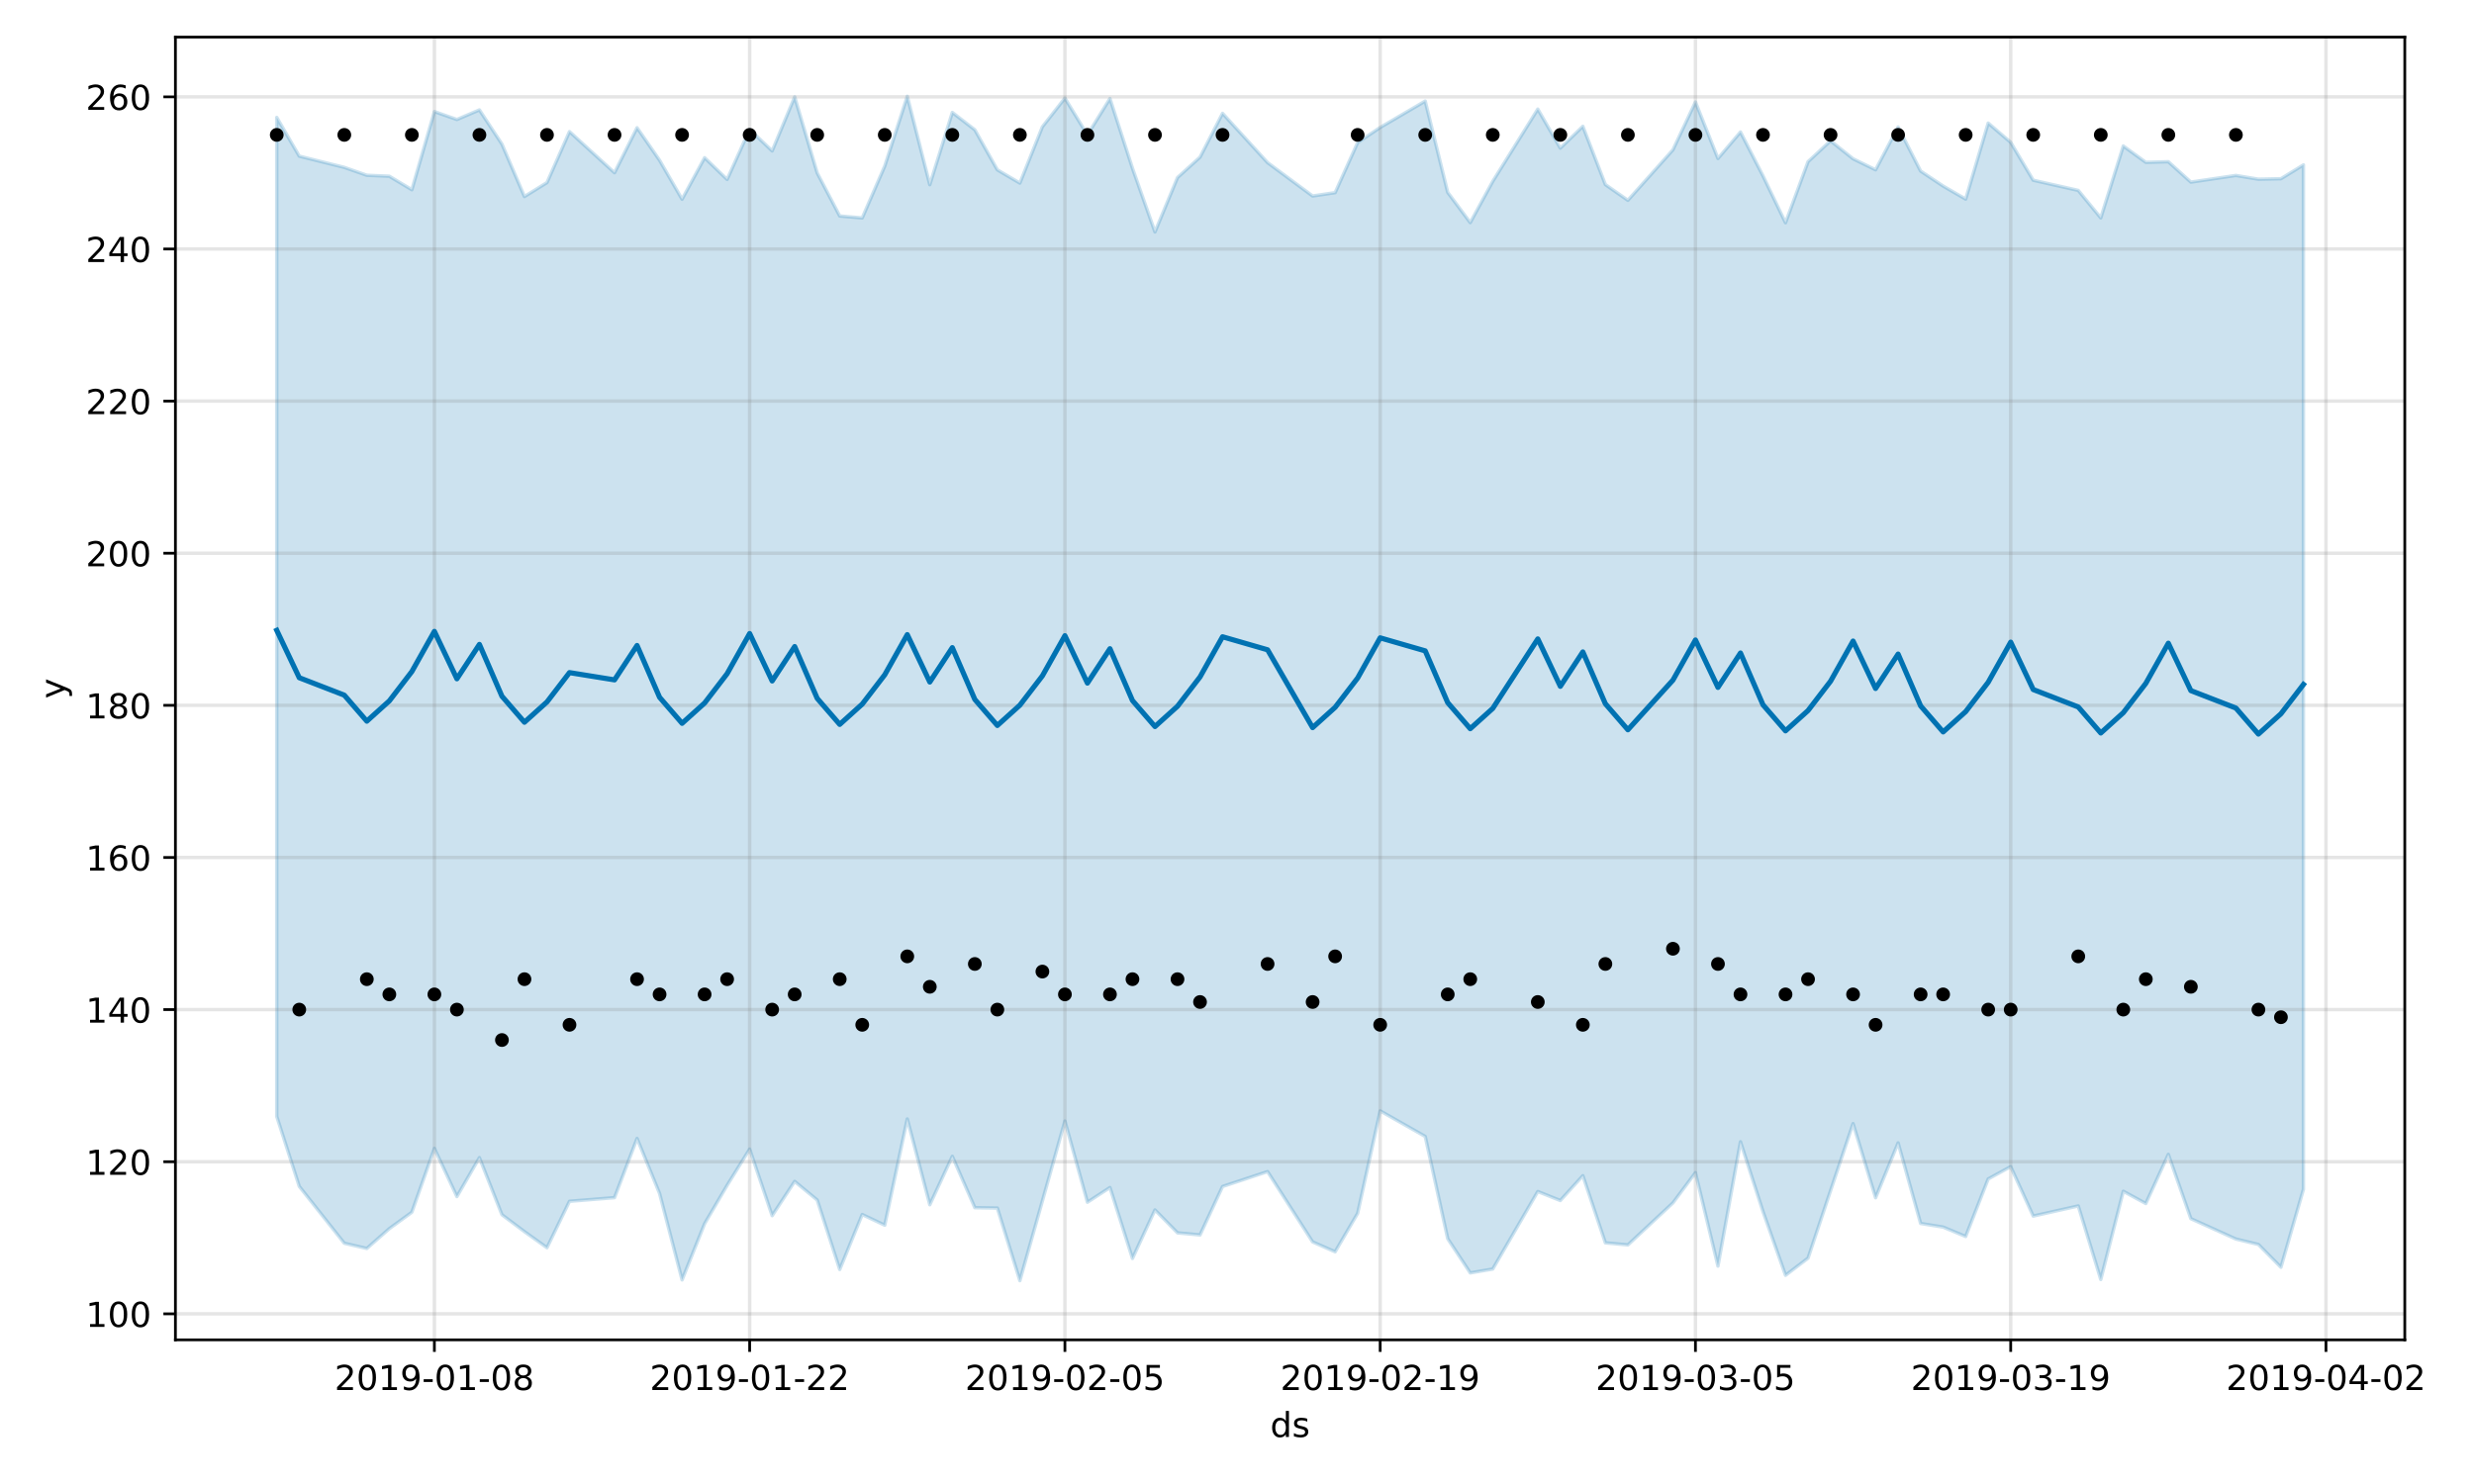 <?xml version="1.0" encoding="utf-8" standalone="no"?>
<!DOCTYPE svg PUBLIC "-//W3C//DTD SVG 1.1//EN"
  "http://www.w3.org/Graphics/SVG/1.1/DTD/svg11.dtd">
<!-- Created with matplotlib (https://matplotlib.org/) -->
<svg height="432pt" version="1.1" viewBox="0 0 720 432" width="720pt" xmlns="http://www.w3.org/2000/svg" xmlns:xlink="http://www.w3.org/1999/xlink">
 <defs>
  <style type="text/css">
*{stroke-linecap:butt;stroke-linejoin:round;}
  </style>
 </defs>
 <g id="figure_1">
  <g id="patch_1">
   <path d="M 0 432 
L 720 432 
L 720 0 
L 0 0 
z
" style="fill:#ffffff;"/>
  </g>
  <g id="axes_1">
   <g id="patch_2">
    <path d="M 51.05 390.04 
L 699.857 390.04 
L 699.857 10.8 
L 51.05 10.8 
z
" style="fill:#ffffff;"/>
   </g>
   <g id="PolyCollection_1">
    <defs>
     <path d="M 80.541 -397.815 
L 80.541 -106.999 
L 87.095 -86.637 
L 100.202 -70.08 
L 106.756 -68.565 
L 113.309 -74.334 
L 119.863 -79.11 
L 126.417 -97.701 
L 132.97 -83.664 
L 139.524 -95.012 
L 146.077 -78.392 
L 152.631 -73.467 
L 159.185 -68.782 
L 165.738 -82.298 
L 178.845 -83.357 
L 185.399 -100.588 
L 191.953 -84.562 
L 198.506 -59.417 
L 205.06 -75.765 
L 211.613 -86.94 
L 218.167 -97.492 
L 224.721 -78.104 
L 231.274 -88.088 
L 237.828 -82.665 
L 244.381 -62.448 
L 250.935 -78.447 
L 257.489 -75.333 
L 264.042 -106.262 
L 270.596 -81.283 
L 277.15 -95.389 
L 283.703 -80.427 
L 290.257 -80.325 
L 296.81 -59.198 
L 303.364 -82.396 
L 309.918 -105.663 
L 316.471 -82.026 
L 323.025 -86.302 
L 329.578 -65.653 
L 336.132 -79.781 
L 342.686 -73.103 
L 349.239 -72.499 
L 355.793 -86.599 
L 368.9 -90.939 
L 382.007 -70.472 
L 388.561 -67.596 
L 395.114 -78.793 
L 401.668 -108.617 
L 414.775 -101.171 
L 421.329 -71.398 
L 427.883 -61.452 
L 434.436 -62.576 
L 447.543 -85.143 
L 454.097 -82.519 
L 460.651 -89.748 
L 467.204 -70.204 
L 473.758 -69.595 
L 486.865 -81.826 
L 493.419 -90.637 
L 499.972 -63.432 
L 506.526 -99.622 
L 513.079 -79.308 
L 519.633 -60.752 
L 526.187 -65.75 
L 532.74 -85.381 
L 539.294 -104.905 
L 545.847 -83.328 
L 552.401 -99.302 
L 558.955 -75.842 
L 565.508 -74.784 
L 572.062 -72.05 
L 578.616 -88.798 
L 585.169 -92.383 
L 591.723 -77.991 
L 604.83 -80.944 
L 611.384 -59.53 
L 617.937 -85.219 
L 624.491 -81.646 
L 631.044 -95.961 
L 637.598 -77.244 
L 650.705 -71.314 
L 657.259 -69.726 
L 663.812 -63.093 
L 670.366 -85.815 
L 670.366 -383.999 
L 670.366 -383.999 
L 663.812 -379.979 
L 657.259 -379.842 
L 650.705 -380.929 
L 637.598 -378.994 
L 631.044 -384.927 
L 624.491 -384.743 
L 617.937 -389.506 
L 611.384 -368.568 
L 604.83 -376.578 
L 591.723 -379.544 
L 585.169 -390.555 
L 578.616 -396.17 
L 572.062 -374.042 
L 565.508 -377.843 
L 558.955 -382.206 
L 552.401 -395.037 
L 545.847 -382.577 
L 539.294 -385.779 
L 532.74 -391.015 
L 526.187 -384.934 
L 519.633 -367.16 
L 513.079 -380.804 
L 506.526 -393.571 
L 499.972 -385.863 
L 493.419 -402.31 
L 486.865 -388.383 
L 473.758 -373.692 
L 467.204 -378.274 
L 460.651 -395.23 
L 454.097 -388.87 
L 447.543 -400.235 
L 434.436 -379.219 
L 427.883 -367.192 
L 421.329 -375.999 
L 414.775 -402.577 
L 401.668 -394.895 
L 395.114 -390.496 
L 388.561 -375.923 
L 382.007 -374.947 
L 368.9 -384.661 
L 355.793 -399.005 
L 349.239 -386.253 
L 342.686 -380.311 
L 336.132 -364.478 
L 329.578 -383.032 
L 323.025 -403.307 
L 316.471 -392.731 
L 309.918 -403.438 
L 303.364 -395.09 
L 296.81 -378.704 
L 290.257 -382.561 
L 283.703 -394.219 
L 277.15 -399.272 
L 270.596 -378.238 
L 264.042 -403.962 
L 257.489 -383.664 
L 250.935 -368.561 
L 244.381 -369.128 
L 237.828 -381.665 
L 231.274 -403.794 
L 224.721 -388.069 
L 218.167 -394.306 
L 211.613 -379.768 
L 205.06 -386.092 
L 198.506 -374.001 
L 191.953 -385.341 
L 185.399 -394.818 
L 178.845 -381.722 
L 165.738 -393.683 
L 159.185 -378.855 
L 152.631 -374.786 
L 146.077 -390.054 
L 139.524 -400.005 
L 132.97 -397.215 
L 126.417 -399.523 
L 119.863 -376.774 
L 113.309 -380.705 
L 106.756 -380.985 
L 100.202 -383.279 
L 87.095 -386.548 
L 80.541 -397.815 
z
" id="mac8646a517" style="stroke:#0072b2;stroke-opacity:0.2;"/>
    </defs>
    <g clip-path="url(#pdb4996a331)">
     <use style="fill:#0072b2;fill-opacity:0.2;stroke:#0072b2;stroke-opacity:0.2;" x="0" xlink:href="#mac8646a517" y="432"/>
    </g>
   </g>
   <g id="matplotlib.axis_1">
    <g id="xtick_1">
     <g id="line2d_1">
      <path clip-path="url(#pdb4996a331)" d="M 126.417 390.04 
L 126.417 10.8 
" style="fill:none;stroke:#808080;stroke-linecap:square;stroke-opacity:0.2;"/>
     </g>
     <g id="line2d_2">
      <defs>
       <path d="M 0 0 
L 0 3.5 
" id="ma85a212141" style="stroke:#000000;stroke-width:0.8;"/>
      </defs>
      <g>
       <use style="stroke:#000000;stroke-width:0.8;" x="126.417" xlink:href="#ma85a212141" y="390.04"/>
      </g>
     </g>
     <g id="text_1">
      <!-- 2019-01-08 -->
      <defs>
       <path d="M 19.188 8.297 
L 53.609 8.297 
L 53.609 0 
L 7.328 0 
L 7.328 8.297 
Q 12.938 14.109 22.625 23.891 
Q 32.328 33.688 34.812 36.531 
Q 39.547 41.844 41.422 45.531 
Q 43.312 49.219 43.312 52.781 
Q 43.312 58.594 39.234 62.25 
Q 35.156 65.922 28.609 65.922 
Q 23.969 65.922 18.812 64.312 
Q 13.672 62.703 7.812 59.422 
L 7.812 69.391 
Q 13.766 71.781 18.938 73 
Q 24.125 74.219 28.422 74.219 
Q 39.75 74.219 46.484 68.547 
Q 53.219 62.891 53.219 53.422 
Q 53.219 48.922 51.531 44.891 
Q 49.859 40.875 45.406 35.406 
Q 44.188 33.984 37.641 27.219 
Q 31.109 20.453 19.188 8.297 
z
" id="DejaVuSans-50"/>
       <path d="M 31.781 66.406 
Q 24.172 66.406 20.328 58.906 
Q 16.5 51.422 16.5 36.375 
Q 16.5 21.391 20.328 13.891 
Q 24.172 6.391 31.781 6.391 
Q 39.453 6.391 43.281 13.891 
Q 47.125 21.391 47.125 36.375 
Q 47.125 51.422 43.281 58.906 
Q 39.453 66.406 31.781 66.406 
z
M 31.781 74.219 
Q 44.047 74.219 50.516 64.516 
Q 56.984 54.828 56.984 36.375 
Q 56.984 17.969 50.516 8.266 
Q 44.047 -1.422 31.781 -1.422 
Q 19.531 -1.422 13.062 8.266 
Q 6.594 17.969 6.594 36.375 
Q 6.594 54.828 13.062 64.516 
Q 19.531 74.219 31.781 74.219 
z
" id="DejaVuSans-48"/>
       <path d="M 12.406 8.297 
L 28.516 8.297 
L 28.516 63.922 
L 10.984 60.406 
L 10.984 69.391 
L 28.422 72.906 
L 38.281 72.906 
L 38.281 8.297 
L 54.391 8.297 
L 54.391 0 
L 12.406 0 
z
" id="DejaVuSans-49"/>
       <path d="M 10.984 1.516 
L 10.984 10.5 
Q 14.703 8.734 18.5 7.812 
Q 22.312 6.891 25.984 6.891 
Q 35.75 6.891 40.891 13.453 
Q 46.047 20.016 46.781 33.406 
Q 43.953 29.203 39.594 26.953 
Q 35.25 24.703 29.984 24.703 
Q 19.047 24.703 12.672 31.312 
Q 6.297 37.938 6.297 49.422 
Q 6.297 60.641 12.938 67.422 
Q 19.578 74.219 30.609 74.219 
Q 43.266 74.219 49.922 64.516 
Q 56.594 54.828 56.594 36.375 
Q 56.594 19.141 48.406 8.859 
Q 40.234 -1.422 26.422 -1.422 
Q 22.703 -1.422 18.891 -0.688 
Q 15.094 0.047 10.984 1.516 
z
M 30.609 32.422 
Q 37.25 32.422 41.125 36.953 
Q 45.016 41.5 45.016 49.422 
Q 45.016 57.281 41.125 61.844 
Q 37.25 66.406 30.609 66.406 
Q 23.969 66.406 20.094 61.844 
Q 16.219 57.281 16.219 49.422 
Q 16.219 41.5 20.094 36.953 
Q 23.969 32.422 30.609 32.422 
z
" id="DejaVuSans-57"/>
       <path d="M 4.891 31.391 
L 31.203 31.391 
L 31.203 23.391 
L 4.891 23.391 
z
" id="DejaVuSans-45"/>
       <path d="M 31.781 34.625 
Q 24.75 34.625 20.719 30.859 
Q 16.703 27.094 16.703 20.516 
Q 16.703 13.922 20.719 10.156 
Q 24.75 6.391 31.781 6.391 
Q 38.812 6.391 42.859 10.172 
Q 46.922 13.969 46.922 20.516 
Q 46.922 27.094 42.891 30.859 
Q 38.875 34.625 31.781 34.625 
z
M 21.922 38.812 
Q 15.578 40.375 12.031 44.719 
Q 8.5 49.078 8.5 55.328 
Q 8.5 64.062 14.719 69.141 
Q 20.953 74.219 31.781 74.219 
Q 42.672 74.219 48.875 69.141 
Q 55.078 64.062 55.078 55.328 
Q 55.078 49.078 51.531 44.719 
Q 48 40.375 41.703 38.812 
Q 48.828 37.156 52.797 32.312 
Q 56.781 27.484 56.781 20.516 
Q 56.781 9.906 50.312 4.234 
Q 43.844 -1.422 31.781 -1.422 
Q 19.734 -1.422 13.25 4.234 
Q 6.781 9.906 6.781 20.516 
Q 6.781 27.484 10.781 32.312 
Q 14.797 37.156 21.922 38.812 
z
M 18.312 54.391 
Q 18.312 48.734 21.844 45.562 
Q 25.391 42.391 31.781 42.391 
Q 38.141 42.391 41.719 45.562 
Q 45.312 48.734 45.312 54.391 
Q 45.312 60.062 41.719 63.234 
Q 38.141 66.406 31.781 66.406 
Q 25.391 66.406 21.844 63.234 
Q 18.312 60.062 18.312 54.391 
z
" id="DejaVuSans-56"/>
      </defs>
      <g transform="translate(97.359 404.638)scale(0.1 -0.1)">
       <use xlink:href="#DejaVuSans-50"/>
       <use x="63.623" xlink:href="#DejaVuSans-48"/>
       <use x="127.246" xlink:href="#DejaVuSans-49"/>
       <use x="190.869" xlink:href="#DejaVuSans-57"/>
       <use x="254.492" xlink:href="#DejaVuSans-45"/>
       <use x="290.576" xlink:href="#DejaVuSans-48"/>
       <use x="354.199" xlink:href="#DejaVuSans-49"/>
       <use x="417.822" xlink:href="#DejaVuSans-45"/>
       <use x="453.906" xlink:href="#DejaVuSans-48"/>
       <use x="517.529" xlink:href="#DejaVuSans-56"/>
      </g>
     </g>
    </g>
    <g id="xtick_2">
     <g id="line2d_3">
      <path clip-path="url(#pdb4996a331)" d="M 218.167 390.04 
L 218.167 10.8 
" style="fill:none;stroke:#808080;stroke-linecap:square;stroke-opacity:0.2;"/>
     </g>
     <g id="line2d_4">
      <g>
       <use style="stroke:#000000;stroke-width:0.8;" x="218.167" xlink:href="#ma85a212141" y="390.04"/>
      </g>
     </g>
     <g id="text_2">
      <!-- 2019-01-22 -->
      <g transform="translate(189.109 404.638)scale(0.1 -0.1)">
       <use xlink:href="#DejaVuSans-50"/>
       <use x="63.623" xlink:href="#DejaVuSans-48"/>
       <use x="127.246" xlink:href="#DejaVuSans-49"/>
       <use x="190.869" xlink:href="#DejaVuSans-57"/>
       <use x="254.492" xlink:href="#DejaVuSans-45"/>
       <use x="290.576" xlink:href="#DejaVuSans-48"/>
       <use x="354.199" xlink:href="#DejaVuSans-49"/>
       <use x="417.822" xlink:href="#DejaVuSans-45"/>
       <use x="453.906" xlink:href="#DejaVuSans-50"/>
       <use x="517.529" xlink:href="#DejaVuSans-50"/>
      </g>
     </g>
    </g>
    <g id="xtick_3">
     <g id="line2d_5">
      <path clip-path="url(#pdb4996a331)" d="M 309.918 390.04 
L 309.918 10.8 
" style="fill:none;stroke:#808080;stroke-linecap:square;stroke-opacity:0.2;"/>
     </g>
     <g id="line2d_6">
      <g>
       <use style="stroke:#000000;stroke-width:0.8;" x="309.918" xlink:href="#ma85a212141" y="390.04"/>
      </g>
     </g>
     <g id="text_3">
      <!-- 2019-02-05 -->
      <defs>
       <path d="M 10.797 72.906 
L 49.516 72.906 
L 49.516 64.594 
L 19.828 64.594 
L 19.828 46.734 
Q 21.969 47.469 24.109 47.828 
Q 26.266 48.188 28.422 48.188 
Q 40.625 48.188 47.75 41.5 
Q 54.891 34.812 54.891 23.391 
Q 54.891 11.625 47.562 5.094 
Q 40.234 -1.422 26.906 -1.422 
Q 22.312 -1.422 17.547 -0.641 
Q 12.797 0.141 7.719 1.703 
L 7.719 11.625 
Q 12.109 9.234 16.797 8.062 
Q 21.484 6.891 26.703 6.891 
Q 35.156 6.891 40.078 11.328 
Q 45.016 15.766 45.016 23.391 
Q 45.016 31 40.078 35.438 
Q 35.156 39.891 26.703 39.891 
Q 22.75 39.891 18.812 39.016 
Q 14.891 38.141 10.797 36.281 
z
" id="DejaVuSans-53"/>
      </defs>
      <g transform="translate(280.86 404.638)scale(0.1 -0.1)">
       <use xlink:href="#DejaVuSans-50"/>
       <use x="63.623" xlink:href="#DejaVuSans-48"/>
       <use x="127.246" xlink:href="#DejaVuSans-49"/>
       <use x="190.869" xlink:href="#DejaVuSans-57"/>
       <use x="254.492" xlink:href="#DejaVuSans-45"/>
       <use x="290.576" xlink:href="#DejaVuSans-48"/>
       <use x="354.199" xlink:href="#DejaVuSans-50"/>
       <use x="417.822" xlink:href="#DejaVuSans-45"/>
       <use x="453.906" xlink:href="#DejaVuSans-48"/>
       <use x="517.529" xlink:href="#DejaVuSans-53"/>
      </g>
     </g>
    </g>
    <g id="xtick_4">
     <g id="line2d_7">
      <path clip-path="url(#pdb4996a331)" d="M 401.668 390.04 
L 401.668 10.8 
" style="fill:none;stroke:#808080;stroke-linecap:square;stroke-opacity:0.2;"/>
     </g>
     <g id="line2d_8">
      <g>
       <use style="stroke:#000000;stroke-width:0.8;" x="401.668" xlink:href="#ma85a212141" y="390.04"/>
      </g>
     </g>
     <g id="text_4">
      <!-- 2019-02-19 -->
      <g transform="translate(372.61 404.638)scale(0.1 -0.1)">
       <use xlink:href="#DejaVuSans-50"/>
       <use x="63.623" xlink:href="#DejaVuSans-48"/>
       <use x="127.246" xlink:href="#DejaVuSans-49"/>
       <use x="190.869" xlink:href="#DejaVuSans-57"/>
       <use x="254.492" xlink:href="#DejaVuSans-45"/>
       <use x="290.576" xlink:href="#DejaVuSans-48"/>
       <use x="354.199" xlink:href="#DejaVuSans-50"/>
       <use x="417.822" xlink:href="#DejaVuSans-45"/>
       <use x="453.906" xlink:href="#DejaVuSans-49"/>
       <use x="517.529" xlink:href="#DejaVuSans-57"/>
      </g>
     </g>
    </g>
    <g id="xtick_5">
     <g id="line2d_9">
      <path clip-path="url(#pdb4996a331)" d="M 493.419 390.04 
L 493.419 10.8 
" style="fill:none;stroke:#808080;stroke-linecap:square;stroke-opacity:0.2;"/>
     </g>
     <g id="line2d_10">
      <g>
       <use style="stroke:#000000;stroke-width:0.8;" x="493.419" xlink:href="#ma85a212141" y="390.04"/>
      </g>
     </g>
     <g id="text_5">
      <!-- 2019-03-05 -->
      <defs>
       <path d="M 40.578 39.312 
Q 47.656 37.797 51.625 33 
Q 55.609 28.219 55.609 21.188 
Q 55.609 10.406 48.188 4.484 
Q 40.766 -1.422 27.094 -1.422 
Q 22.516 -1.422 17.656 -0.516 
Q 12.797 0.391 7.625 2.203 
L 7.625 11.719 
Q 11.719 9.328 16.594 8.109 
Q 21.484 6.891 26.812 6.891 
Q 36.078 6.891 40.938 10.547 
Q 45.797 14.203 45.797 21.188 
Q 45.797 27.641 41.281 31.266 
Q 36.766 34.906 28.719 34.906 
L 20.219 34.906 
L 20.219 43.016 
L 29.109 43.016 
Q 36.375 43.016 40.234 45.922 
Q 44.094 48.828 44.094 54.297 
Q 44.094 59.906 40.109 62.906 
Q 36.141 65.922 28.719 65.922 
Q 24.656 65.922 20.016 65.031 
Q 15.375 64.156 9.812 62.312 
L 9.812 71.094 
Q 15.438 72.656 20.344 73.438 
Q 25.25 74.219 29.594 74.219 
Q 40.828 74.219 47.359 69.109 
Q 53.906 64.016 53.906 55.328 
Q 53.906 49.266 50.438 45.094 
Q 46.969 40.922 40.578 39.312 
z
" id="DejaVuSans-51"/>
      </defs>
      <g transform="translate(464.361 404.638)scale(0.1 -0.1)">
       <use xlink:href="#DejaVuSans-50"/>
       <use x="63.623" xlink:href="#DejaVuSans-48"/>
       <use x="127.246" xlink:href="#DejaVuSans-49"/>
       <use x="190.869" xlink:href="#DejaVuSans-57"/>
       <use x="254.492" xlink:href="#DejaVuSans-45"/>
       <use x="290.576" xlink:href="#DejaVuSans-48"/>
       <use x="354.199" xlink:href="#DejaVuSans-51"/>
       <use x="417.822" xlink:href="#DejaVuSans-45"/>
       <use x="453.906" xlink:href="#DejaVuSans-48"/>
       <use x="517.529" xlink:href="#DejaVuSans-53"/>
      </g>
     </g>
    </g>
    <g id="xtick_6">
     <g id="line2d_11">
      <path clip-path="url(#pdb4996a331)" d="M 585.169 390.04 
L 585.169 10.8 
" style="fill:none;stroke:#808080;stroke-linecap:square;stroke-opacity:0.2;"/>
     </g>
     <g id="line2d_12">
      <g>
       <use style="stroke:#000000;stroke-width:0.8;" x="585.169" xlink:href="#ma85a212141" y="390.04"/>
      </g>
     </g>
     <g id="text_6">
      <!-- 2019-03-19 -->
      <g transform="translate(556.111 404.638)scale(0.1 -0.1)">
       <use xlink:href="#DejaVuSans-50"/>
       <use x="63.623" xlink:href="#DejaVuSans-48"/>
       <use x="127.246" xlink:href="#DejaVuSans-49"/>
       <use x="190.869" xlink:href="#DejaVuSans-57"/>
       <use x="254.492" xlink:href="#DejaVuSans-45"/>
       <use x="290.576" xlink:href="#DejaVuSans-48"/>
       <use x="354.199" xlink:href="#DejaVuSans-51"/>
       <use x="417.822" xlink:href="#DejaVuSans-45"/>
       <use x="453.906" xlink:href="#DejaVuSans-49"/>
       <use x="517.529" xlink:href="#DejaVuSans-57"/>
      </g>
     </g>
    </g>
    <g id="xtick_7">
     <g id="line2d_13">
      <path clip-path="url(#pdb4996a331)" d="M 676.92 390.04 
L 676.92 10.8 
" style="fill:none;stroke:#808080;stroke-linecap:square;stroke-opacity:0.2;"/>
     </g>
     <g id="line2d_14">
      <g>
       <use style="stroke:#000000;stroke-width:0.8;" x="676.92" xlink:href="#ma85a212141" y="390.04"/>
      </g>
     </g>
     <g id="text_7">
      <!-- 2019-04-02 -->
      <defs>
       <path d="M 37.797 64.312 
L 12.891 25.391 
L 37.797 25.391 
z
M 35.203 72.906 
L 47.609 72.906 
L 47.609 25.391 
L 58.016 25.391 
L 58.016 17.188 
L 47.609 17.188 
L 47.609 0 
L 37.797 0 
L 37.797 17.188 
L 4.891 17.188 
L 4.891 26.703 
z
" id="DejaVuSans-52"/>
      </defs>
      <g transform="translate(647.862 404.638)scale(0.1 -0.1)">
       <use xlink:href="#DejaVuSans-50"/>
       <use x="63.623" xlink:href="#DejaVuSans-48"/>
       <use x="127.246" xlink:href="#DejaVuSans-49"/>
       <use x="190.869" xlink:href="#DejaVuSans-57"/>
       <use x="254.492" xlink:href="#DejaVuSans-45"/>
       <use x="290.576" xlink:href="#DejaVuSans-48"/>
       <use x="354.199" xlink:href="#DejaVuSans-52"/>
       <use x="417.822" xlink:href="#DejaVuSans-45"/>
       <use x="453.906" xlink:href="#DejaVuSans-48"/>
       <use x="517.529" xlink:href="#DejaVuSans-50"/>
      </g>
     </g>
    </g>
    <g id="text_8">
     <!-- ds -->
     <defs>
      <path d="M 45.406 46.391 
L 45.406 75.984 
L 54.391 75.984 
L 54.391 0 
L 45.406 0 
L 45.406 8.203 
Q 42.578 3.328 38.25 0.953 
Q 33.938 -1.422 27.875 -1.422 
Q 17.969 -1.422 11.734 6.484 
Q 5.516 14.406 5.516 27.297 
Q 5.516 40.188 11.734 48.094 
Q 17.969 56 27.875 56 
Q 33.938 56 38.25 53.625 
Q 42.578 51.266 45.406 46.391 
z
M 14.797 27.297 
Q 14.797 17.391 18.875 11.75 
Q 22.953 6.109 30.078 6.109 
Q 37.203 6.109 41.297 11.75 
Q 45.406 17.391 45.406 27.297 
Q 45.406 37.203 41.297 42.844 
Q 37.203 48.484 30.078 48.484 
Q 22.953 48.484 18.875 42.844 
Q 14.797 37.203 14.797 27.297 
z
" id="DejaVuSans-100"/>
      <path d="M 44.281 53.078 
L 44.281 44.578 
Q 40.484 46.531 36.375 47.5 
Q 32.281 48.484 27.875 48.484 
Q 21.188 48.484 17.844 46.438 
Q 14.5 44.391 14.5 40.281 
Q 14.5 37.156 16.891 35.375 
Q 19.281 33.594 26.516 31.984 
L 29.594 31.297 
Q 39.156 29.25 43.188 25.516 
Q 47.219 21.781 47.219 15.094 
Q 47.219 7.469 41.188 3.016 
Q 35.156 -1.422 24.609 -1.422 
Q 20.219 -1.422 15.453 -0.562 
Q 10.688 0.297 5.422 2 
L 5.422 11.281 
Q 10.406 8.688 15.234 7.391 
Q 20.062 6.109 24.812 6.109 
Q 31.156 6.109 34.562 8.281 
Q 37.984 10.453 37.984 14.406 
Q 37.984 18.062 35.516 20.016 
Q 33.062 21.969 24.703 23.781 
L 21.578 24.516 
Q 13.234 26.266 9.516 29.906 
Q 5.812 33.547 5.812 39.891 
Q 5.812 47.609 11.281 51.797 
Q 16.75 56 26.812 56 
Q 31.781 56 36.172 55.266 
Q 40.578 54.547 44.281 53.078 
z
" id="DejaVuSans-115"/>
     </defs>
     <g transform="translate(369.675 418.317)scale(0.1 -0.1)">
      <use xlink:href="#DejaVuSans-100"/>
      <use x="63.477" xlink:href="#DejaVuSans-115"/>
     </g>
    </g>
   </g>
   <g id="matplotlib.axis_2">
    <g id="ytick_1">
     <g id="line2d_15">
      <path clip-path="url(#pdb4996a331)" d="M 51.05 382.469 
L 699.857 382.469 
" style="fill:none;stroke:#808080;stroke-linecap:square;stroke-opacity:0.2;"/>
     </g>
     <g id="line2d_16">
      <defs>
       <path d="M 0 0 
L -3.5 0 
" id="m339ff4cb62" style="stroke:#000000;stroke-width:0.8;"/>
      </defs>
      <g>
       <use style="stroke:#000000;stroke-width:0.8;" x="51.05" xlink:href="#m339ff4cb62" y="382.469"/>
      </g>
     </g>
     <g id="text_9">
      <!-- 100 -->
      <g transform="translate(24.962 386.268)scale(0.1 -0.1)">
       <use xlink:href="#DejaVuSans-49"/>
       <use x="63.623" xlink:href="#DejaVuSans-48"/>
       <use x="127.246" xlink:href="#DejaVuSans-48"/>
      </g>
     </g>
    </g>
    <g id="ytick_2">
     <g id="line2d_17">
      <path clip-path="url(#pdb4996a331)" d="M 51.05 338.185 
L 699.857 338.185 
" style="fill:none;stroke:#808080;stroke-linecap:square;stroke-opacity:0.2;"/>
     </g>
     <g id="line2d_18">
      <g>
       <use style="stroke:#000000;stroke-width:0.8;" x="51.05" xlink:href="#m339ff4cb62" y="338.185"/>
      </g>
     </g>
     <g id="text_10">
      <!-- 120 -->
      <g transform="translate(24.962 341.984)scale(0.1 -0.1)">
       <use xlink:href="#DejaVuSans-49"/>
       <use x="63.623" xlink:href="#DejaVuSans-50"/>
       <use x="127.246" xlink:href="#DejaVuSans-48"/>
      </g>
     </g>
    </g>
    <g id="ytick_3">
     <g id="line2d_19">
      <path clip-path="url(#pdb4996a331)" d="M 51.05 293.9 
L 699.857 293.9 
" style="fill:none;stroke:#808080;stroke-linecap:square;stroke-opacity:0.2;"/>
     </g>
     <g id="line2d_20">
      <g>
       <use style="stroke:#000000;stroke-width:0.8;" x="51.05" xlink:href="#m339ff4cb62" y="293.9"/>
      </g>
     </g>
     <g id="text_11">
      <!-- 140 -->
      <g transform="translate(24.962 297.7)scale(0.1 -0.1)">
       <use xlink:href="#DejaVuSans-49"/>
       <use x="63.623" xlink:href="#DejaVuSans-52"/>
       <use x="127.246" xlink:href="#DejaVuSans-48"/>
      </g>
     </g>
    </g>
    <g id="ytick_4">
     <g id="line2d_21">
      <path clip-path="url(#pdb4996a331)" d="M 51.05 249.616 
L 699.857 249.616 
" style="fill:none;stroke:#808080;stroke-linecap:square;stroke-opacity:0.2;"/>
     </g>
     <g id="line2d_22">
      <g>
       <use style="stroke:#000000;stroke-width:0.8;" x="51.05" xlink:href="#m339ff4cb62" y="249.616"/>
      </g>
     </g>
     <g id="text_12">
      <!-- 160 -->
      <defs>
       <path d="M 33.016 40.375 
Q 26.375 40.375 22.484 35.828 
Q 18.609 31.297 18.609 23.391 
Q 18.609 15.531 22.484 10.953 
Q 26.375 6.391 33.016 6.391 
Q 39.656 6.391 43.531 10.953 
Q 47.406 15.531 47.406 23.391 
Q 47.406 31.297 43.531 35.828 
Q 39.656 40.375 33.016 40.375 
z
M 52.594 71.297 
L 52.594 62.312 
Q 48.875 64.062 45.094 64.984 
Q 41.312 65.922 37.594 65.922 
Q 27.828 65.922 22.672 59.328 
Q 17.531 52.734 16.797 39.406 
Q 19.672 43.656 24.016 45.922 
Q 28.375 48.188 33.594 48.188 
Q 44.578 48.188 50.953 41.516 
Q 57.328 34.859 57.328 23.391 
Q 57.328 12.156 50.688 5.359 
Q 44.047 -1.422 33.016 -1.422 
Q 20.359 -1.422 13.672 8.266 
Q 6.984 17.969 6.984 36.375 
Q 6.984 53.656 15.188 63.938 
Q 23.391 74.219 37.203 74.219 
Q 40.922 74.219 44.703 73.484 
Q 48.484 72.75 52.594 71.297 
z
" id="DejaVuSans-54"/>
      </defs>
      <g transform="translate(24.962 253.415)scale(0.1 -0.1)">
       <use xlink:href="#DejaVuSans-49"/>
       <use x="63.623" xlink:href="#DejaVuSans-54"/>
       <use x="127.246" xlink:href="#DejaVuSans-48"/>
      </g>
     </g>
    </g>
    <g id="ytick_5">
     <g id="line2d_23">
      <path clip-path="url(#pdb4996a331)" d="M 51.05 205.332 
L 699.857 205.332 
" style="fill:none;stroke:#808080;stroke-linecap:square;stroke-opacity:0.2;"/>
     </g>
     <g id="line2d_24">
      <g>
       <use style="stroke:#000000;stroke-width:0.8;" x="51.05" xlink:href="#m339ff4cb62" y="205.332"/>
      </g>
     </g>
     <g id="text_13">
      <!-- 180 -->
      <g transform="translate(24.962 209.131)scale(0.1 -0.1)">
       <use xlink:href="#DejaVuSans-49"/>
       <use x="63.623" xlink:href="#DejaVuSans-56"/>
       <use x="127.246" xlink:href="#DejaVuSans-48"/>
      </g>
     </g>
    </g>
    <g id="ytick_6">
     <g id="line2d_25">
      <path clip-path="url(#pdb4996a331)" d="M 51.05 161.048 
L 699.857 161.048 
" style="fill:none;stroke:#808080;stroke-linecap:square;stroke-opacity:0.2;"/>
     </g>
     <g id="line2d_26">
      <g>
       <use style="stroke:#000000;stroke-width:0.8;" x="51.05" xlink:href="#m339ff4cb62" y="161.048"/>
      </g>
     </g>
     <g id="text_14">
      <!-- 200 -->
      <g transform="translate(24.962 164.847)scale(0.1 -0.1)">
       <use xlink:href="#DejaVuSans-50"/>
       <use x="63.623" xlink:href="#DejaVuSans-48"/>
       <use x="127.246" xlink:href="#DejaVuSans-48"/>
      </g>
     </g>
    </g>
    <g id="ytick_7">
     <g id="line2d_27">
      <path clip-path="url(#pdb4996a331)" d="M 51.05 116.763 
L 699.857 116.763 
" style="fill:none;stroke:#808080;stroke-linecap:square;stroke-opacity:0.2;"/>
     </g>
     <g id="line2d_28">
      <g>
       <use style="stroke:#000000;stroke-width:0.8;" x="51.05" xlink:href="#m339ff4cb62" y="116.763"/>
      </g>
     </g>
     <g id="text_15">
      <!-- 220 -->
      <g transform="translate(24.962 120.563)scale(0.1 -0.1)">
       <use xlink:href="#DejaVuSans-50"/>
       <use x="63.623" xlink:href="#DejaVuSans-50"/>
       <use x="127.246" xlink:href="#DejaVuSans-48"/>
      </g>
     </g>
    </g>
    <g id="ytick_8">
     <g id="line2d_29">
      <path clip-path="url(#pdb4996a331)" d="M 51.05 72.479 
L 699.857 72.479 
" style="fill:none;stroke:#808080;stroke-linecap:square;stroke-opacity:0.2;"/>
     </g>
     <g id="line2d_30">
      <g>
       <use style="stroke:#000000;stroke-width:0.8;" x="51.05" xlink:href="#m339ff4cb62" y="72.479"/>
      </g>
     </g>
     <g id="text_16">
      <!-- 240 -->
      <g transform="translate(24.962 76.278)scale(0.1 -0.1)">
       <use xlink:href="#DejaVuSans-50"/>
       <use x="63.623" xlink:href="#DejaVuSans-52"/>
       <use x="127.246" xlink:href="#DejaVuSans-48"/>
      </g>
     </g>
    </g>
    <g id="ytick_9">
     <g id="line2d_31">
      <path clip-path="url(#pdb4996a331)" d="M 51.05 28.195 
L 699.857 28.195 
" style="fill:none;stroke:#808080;stroke-linecap:square;stroke-opacity:0.2;"/>
     </g>
     <g id="line2d_32">
      <g>
       <use style="stroke:#000000;stroke-width:0.8;" x="51.05" xlink:href="#m339ff4cb62" y="28.195"/>
      </g>
     </g>
     <g id="text_17">
      <!-- 260 -->
      <g transform="translate(24.962 31.994)scale(0.1 -0.1)">
       <use xlink:href="#DejaVuSans-50"/>
       <use x="63.623" xlink:href="#DejaVuSans-54"/>
       <use x="127.246" xlink:href="#DejaVuSans-48"/>
      </g>
     </g>
    </g>
    <g id="text_18">
     <!-- y -->
     <defs>
      <path d="M 32.172 -5.078 
Q 28.375 -14.844 24.75 -17.812 
Q 21.141 -20.797 15.094 -20.797 
L 7.906 -20.797 
L 7.906 -13.281 
L 13.188 -13.281 
Q 16.891 -13.281 18.938 -11.516 
Q 21 -9.766 23.484 -3.219 
L 25.094 0.875 
L 2.984 54.688 
L 12.5 54.688 
L 29.594 11.922 
L 46.688 54.688 
L 56.203 54.688 
z
" id="DejaVuSans-121"/>
     </defs>
     <g transform="translate(18.883 203.379)rotate(-90)scale(0.1 -0.1)">
      <use xlink:href="#DejaVuSans-121"/>
     </g>
    </g>
   </g>
   <g id="line2d_33">
    <defs>
     <path d="M 0 1.5 
C 0.398 1.5 0.779 1.342 1.061 1.061 
C 1.342 0.779 1.5 0.398 1.5 0 
C 1.5 -0.398 1.342 -0.779 1.061 -1.061 
C 0.779 -1.342 0.398 -1.5 0 -1.5 
C -0.398 -1.5 -0.779 -1.342 -1.061 -1.061 
C -1.342 -0.779 -1.5 -0.398 -1.5 0 
C -1.5 0.398 -1.342 0.779 -1.061 1.061 
C -0.779 1.342 -0.398 1.5 0 1.5 
z
" id="m59cd8ff435" style="stroke:#000000;"/>
    </defs>
    <g clip-path="url(#pdb4996a331)">
     <use style="stroke:#000000;" x="80.541" xlink:href="#m59cd8ff435" y="39.266"/>
     <use style="stroke:#000000;" x="87.095" xlink:href="#m59cd8ff435" y="293.9"/>
     <use style="stroke:#000000;" x="100.202" xlink:href="#m59cd8ff435" y="39.266"/>
     <use style="stroke:#000000;" x="106.756" xlink:href="#m59cd8ff435" y="285.044"/>
     <use style="stroke:#000000;" x="113.309" xlink:href="#m59cd8ff435" y="289.472"/>
     <use style="stroke:#000000;" x="119.863" xlink:href="#m59cd8ff435" y="39.266"/>
     <use style="stroke:#000000;" x="126.417" xlink:href="#m59cd8ff435" y="289.472"/>
     <use style="stroke:#000000;" x="132.97" xlink:href="#m59cd8ff435" y="293.9"/>
     <use style="stroke:#000000;" x="139.524" xlink:href="#m59cd8ff435" y="39.266"/>
     <use style="stroke:#000000;" x="146.077" xlink:href="#m59cd8ff435" y="302.757"/>
     <use style="stroke:#000000;" x="152.631" xlink:href="#m59cd8ff435" y="285.044"/>
     <use style="stroke:#000000;" x="159.185" xlink:href="#m59cd8ff435" y="39.266"/>
     <use style="stroke:#000000;" x="165.738" xlink:href="#m59cd8ff435" y="298.329"/>
     <use style="stroke:#000000;" x="178.845" xlink:href="#m59cd8ff435" y="39.266"/>
     <use style="stroke:#000000;" x="185.399" xlink:href="#m59cd8ff435" y="285.044"/>
     <use style="stroke:#000000;" x="191.953" xlink:href="#m59cd8ff435" y="289.472"/>
     <use style="stroke:#000000;" x="198.506" xlink:href="#m59cd8ff435" y="39.266"/>
     <use style="stroke:#000000;" x="205.06" xlink:href="#m59cd8ff435" y="289.472"/>
     <use style="stroke:#000000;" x="211.613" xlink:href="#m59cd8ff435" y="285.044"/>
     <use style="stroke:#000000;" x="218.167" xlink:href="#m59cd8ff435" y="39.266"/>
     <use style="stroke:#000000;" x="224.721" xlink:href="#m59cd8ff435" y="293.9"/>
     <use style="stroke:#000000;" x="231.274" xlink:href="#m59cd8ff435" y="289.472"/>
     <use style="stroke:#000000;" x="237.828" xlink:href="#m59cd8ff435" y="39.266"/>
     <use style="stroke:#000000;" x="244.381" xlink:href="#m59cd8ff435" y="285.044"/>
     <use style="stroke:#000000;" x="250.935" xlink:href="#m59cd8ff435" y="298.329"/>
     <use style="stroke:#000000;" x="257.489" xlink:href="#m59cd8ff435" y="39.266"/>
     <use style="stroke:#000000;" x="264.042" xlink:href="#m59cd8ff435" y="278.401"/>
     <use style="stroke:#000000;" x="270.596" xlink:href="#m59cd8ff435" y="287.258"/>
     <use style="stroke:#000000;" x="277.15" xlink:href="#m59cd8ff435" y="39.266"/>
     <use style="stroke:#000000;" x="283.703" xlink:href="#m59cd8ff435" y="280.615"/>
     <use style="stroke:#000000;" x="290.257" xlink:href="#m59cd8ff435" y="293.9"/>
     <use style="stroke:#000000;" x="296.81" xlink:href="#m59cd8ff435" y="39.266"/>
     <use style="stroke:#000000;" x="303.364" xlink:href="#m59cd8ff435" y="282.829"/>
     <use style="stroke:#000000;" x="309.918" xlink:href="#m59cd8ff435" y="289.472"/>
     <use style="stroke:#000000;" x="316.471" xlink:href="#m59cd8ff435" y="39.266"/>
     <use style="stroke:#000000;" x="323.025" xlink:href="#m59cd8ff435" y="289.472"/>
     <use style="stroke:#000000;" x="329.578" xlink:href="#m59cd8ff435" y="285.044"/>
     <use style="stroke:#000000;" x="336.132" xlink:href="#m59cd8ff435" y="39.266"/>
     <use style="stroke:#000000;" x="342.686" xlink:href="#m59cd8ff435" y="285.044"/>
     <use style="stroke:#000000;" x="349.239" xlink:href="#m59cd8ff435" y="291.686"/>
     <use style="stroke:#000000;" x="355.793" xlink:href="#m59cd8ff435" y="39.266"/>
     <use style="stroke:#000000;" x="368.9" xlink:href="#m59cd8ff435" y="280.615"/>
     <use style="stroke:#000000;" x="382.007" xlink:href="#m59cd8ff435" y="291.686"/>
     <use style="stroke:#000000;" x="388.561" xlink:href="#m59cd8ff435" y="278.401"/>
     <use style="stroke:#000000;" x="395.114" xlink:href="#m59cd8ff435" y="39.266"/>
     <use style="stroke:#000000;" x="401.668" xlink:href="#m59cd8ff435" y="298.329"/>
     <use style="stroke:#000000;" x="414.775" xlink:href="#m59cd8ff435" y="39.266"/>
     <use style="stroke:#000000;" x="421.329" xlink:href="#m59cd8ff435" y="289.472"/>
     <use style="stroke:#000000;" x="427.883" xlink:href="#m59cd8ff435" y="285.044"/>
     <use style="stroke:#000000;" x="434.436" xlink:href="#m59cd8ff435" y="39.266"/>
     <use style="stroke:#000000;" x="447.543" xlink:href="#m59cd8ff435" y="291.686"/>
     <use style="stroke:#000000;" x="454.097" xlink:href="#m59cd8ff435" y="39.266"/>
     <use style="stroke:#000000;" x="460.651" xlink:href="#m59cd8ff435" y="298.329"/>
     <use style="stroke:#000000;" x="467.204" xlink:href="#m59cd8ff435" y="280.615"/>
     <use style="stroke:#000000;" x="473.758" xlink:href="#m59cd8ff435" y="39.266"/>
     <use style="stroke:#000000;" x="486.865" xlink:href="#m59cd8ff435" y="276.187"/>
     <use style="stroke:#000000;" x="493.419" xlink:href="#m59cd8ff435" y="39.266"/>
     <use style="stroke:#000000;" x="499.972" xlink:href="#m59cd8ff435" y="280.615"/>
     <use style="stroke:#000000;" x="506.526" xlink:href="#m59cd8ff435" y="289.472"/>
     <use style="stroke:#000000;" x="513.079" xlink:href="#m59cd8ff435" y="39.266"/>
     <use style="stroke:#000000;" x="519.633" xlink:href="#m59cd8ff435" y="289.472"/>
     <use style="stroke:#000000;" x="526.187" xlink:href="#m59cd8ff435" y="285.044"/>
     <use style="stroke:#000000;" x="532.74" xlink:href="#m59cd8ff435" y="39.266"/>
     <use style="stroke:#000000;" x="539.294" xlink:href="#m59cd8ff435" y="289.472"/>
     <use style="stroke:#000000;" x="545.847" xlink:href="#m59cd8ff435" y="298.329"/>
     <use style="stroke:#000000;" x="552.401" xlink:href="#m59cd8ff435" y="39.266"/>
     <use style="stroke:#000000;" x="558.955" xlink:href="#m59cd8ff435" y="289.472"/>
     <use style="stroke:#000000;" x="565.508" xlink:href="#m59cd8ff435" y="289.472"/>
     <use style="stroke:#000000;" x="572.062" xlink:href="#m59cd8ff435" y="39.266"/>
     <use style="stroke:#000000;" x="578.616" xlink:href="#m59cd8ff435" y="293.9"/>
     <use style="stroke:#000000;" x="585.169" xlink:href="#m59cd8ff435" y="293.9"/>
     <use style="stroke:#000000;" x="591.723" xlink:href="#m59cd8ff435" y="39.266"/>
     <use style="stroke:#000000;" x="604.83" xlink:href="#m59cd8ff435" y="278.401"/>
     <use style="stroke:#000000;" x="611.384" xlink:href="#m59cd8ff435" y="39.266"/>
     <use style="stroke:#000000;" x="617.937" xlink:href="#m59cd8ff435" y="293.9"/>
     <use style="stroke:#000000;" x="624.491" xlink:href="#m59cd8ff435" y="285.044"/>
     <use style="stroke:#000000;" x="631.044" xlink:href="#m59cd8ff435" y="39.266"/>
     <use style="stroke:#000000;" x="637.598" xlink:href="#m59cd8ff435" y="287.258"/>
     <use style="stroke:#000000;" x="650.705" xlink:href="#m59cd8ff435" y="39.266"/>
     <use style="stroke:#000000;" x="657.259" xlink:href="#m59cd8ff435" y="293.9"/>
     <use style="stroke:#000000;" x="663.812" xlink:href="#m59cd8ff435" y="296.115"/>
    </g>
   </g>
   <g id="line2d_34">
    <path clip-path="url(#pdb4996a331)" d="M 80.541 183.491 
L 87.095 197.288 
L 100.202 202.362 
L 106.756 209.936 
L 113.309 204.03 
L 119.863 195.489 
L 126.417 183.804 
L 132.97 197.601 
L 139.524 187.593 
L 146.077 202.675 
L 152.631 210.248 
L 159.185 204.343 
L 165.738 195.802 
L 178.845 197.914 
L 185.399 187.906 
L 191.953 202.988 
L 198.506 210.561 
L 205.06 204.656 
L 211.613 196.115 
L 218.167 184.43 
L 224.721 198.227 
L 231.274 188.218 
L 237.828 203.301 
L 244.381 210.874 
L 250.935 204.968 
L 257.489 196.428 
L 264.042 184.743 
L 270.596 198.539 
L 277.15 188.531 
L 283.703 203.614 
L 290.257 211.187 
L 296.81 205.281 
L 303.364 196.741 
L 309.918 185.056 
L 316.471 198.852 
L 323.025 188.844 
L 329.578 203.926 
L 336.132 211.5 
L 342.686 205.594 
L 349.239 197.053 
L 355.793 185.368 
L 368.9 189.157 
L 382.007 211.813 
L 388.561 205.907 
L 395.114 197.366 
L 401.668 185.681 
L 414.775 189.47 
L 421.329 204.552 
L 427.883 212.125 
L 434.436 206.22 
L 447.543 185.994 
L 454.097 199.791 
L 460.651 189.783 
L 467.204 204.865 
L 473.758 212.438 
L 486.865 197.992 
L 493.419 186.307 
L 499.972 200.104 
L 506.526 190.095 
L 513.079 205.178 
L 519.633 212.751 
L 526.187 206.845 
L 532.74 198.305 
L 539.294 186.62 
L 545.847 200.416 
L 552.401 190.408 
L 558.955 205.491 
L 565.508 213.064 
L 572.062 207.158 
L 578.616 198.618 
L 585.169 186.933 
L 591.723 200.729 
L 604.83 205.803 
L 611.384 213.377 
L 617.937 207.471 
L 624.491 198.93 
L 631.044 187.245 
L 637.598 201.042 
L 650.705 206.116 
L 657.259 213.69 
L 663.812 207.784 
L 670.366 199.243 
" style="fill:none;stroke:#0072b2;stroke-linecap:square;stroke-width:1.5;"/>
   </g>
   <g id="patch_3">
    <path d="M 51.05 390.04 
L 51.05 10.8 
" style="fill:none;stroke:#000000;stroke-linecap:square;stroke-linejoin:miter;stroke-width:0.8;"/>
   </g>
   <g id="patch_4">
    <path d="M 699.857 390.04 
L 699.857 10.8 
" style="fill:none;stroke:#000000;stroke-linecap:square;stroke-linejoin:miter;stroke-width:0.8;"/>
   </g>
   <g id="patch_5">
    <path d="M 51.05 390.04 
L 699.857 390.04 
" style="fill:none;stroke:#000000;stroke-linecap:square;stroke-linejoin:miter;stroke-width:0.8;"/>
   </g>
   <g id="patch_6">
    <path d="M 51.05 10.8 
L 699.857 10.8 
" style="fill:none;stroke:#000000;stroke-linecap:square;stroke-linejoin:miter;stroke-width:0.8;"/>
   </g>
  </g>
 </g>
 <defs>
  <clipPath id="pdb4996a331">
   <rect height="379.24" width="648.807" x="51.05" y="10.8"/>
  </clipPath>
 </defs>
</svg>
